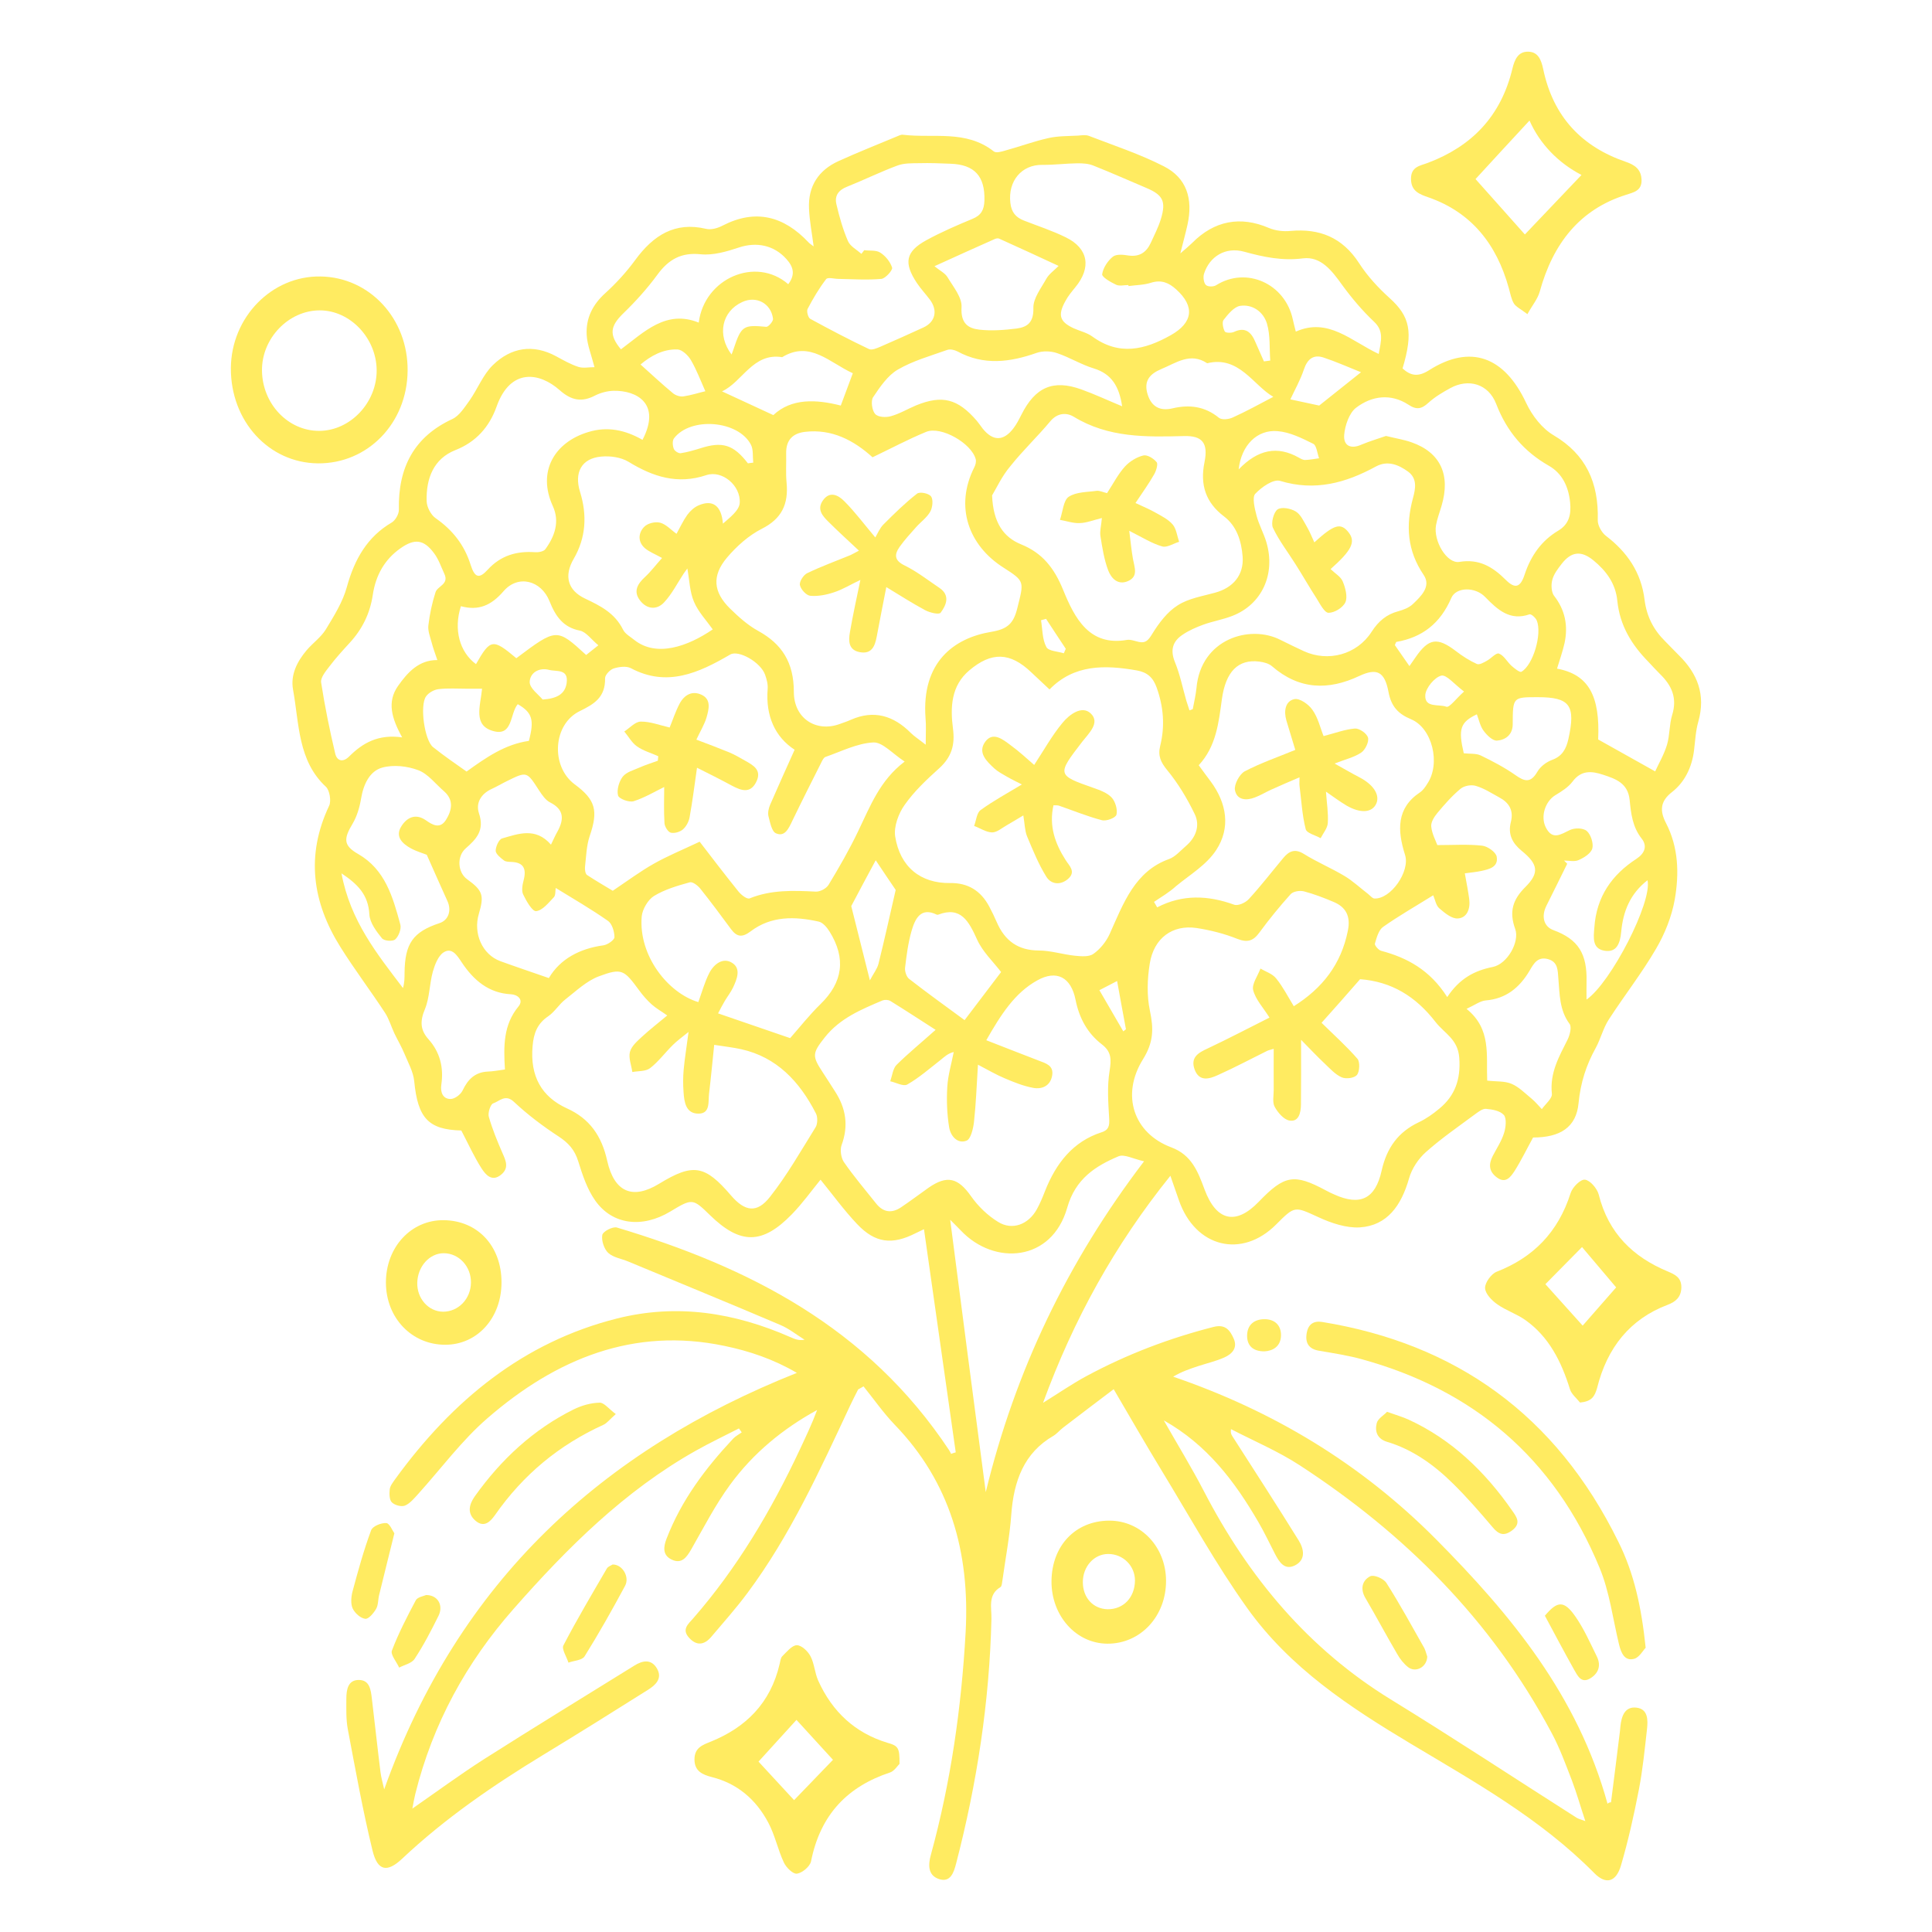 <svg width="48" height="48" viewBox="0 0 48 48" fill="none" xmlns="http://www.w3.org/2000/svg">
<path d="M40.025 44.777C40.1 44.187 40.176 43.596 40.248 43.002C40.251 42.968 40.255 42.929 40.258 42.894C40.284 42.632 40.373 42.391 40.659 42.426C40.945 42.461 40.945 42.73 40.919 42.961C40.863 43.46 40.813 43.967 40.718 44.459C40.596 45.091 40.455 45.724 40.274 46.342C40.153 46.761 39.9 46.831 39.611 46.538C38.267 45.179 36.64 44.274 35.046 43.32C33.531 42.412 32.049 41.441 30.984 39.949C30.209 38.863 29.555 37.675 28.855 36.526C28.464 35.883 28.086 35.227 27.669 34.514C27.228 34.849 26.817 35.157 26.41 35.471C26.328 35.534 26.259 35.621 26.17 35.674C25.441 36.096 25.187 36.792 25.125 37.627C25.086 38.175 24.98 38.72 24.905 39.265C24.895 39.324 24.892 39.411 24.855 39.432C24.537 39.621 24.639 39.942 24.632 40.222C24.583 42.286 24.271 44.309 23.755 46.297C23.699 46.513 23.617 46.782 23.327 46.684C23.051 46.59 23.058 46.331 23.127 46.083C23.623 44.274 23.886 42.429 23.991 40.55C24.1 38.559 23.6 36.816 22.23 35.398C21.947 35.104 21.711 34.762 21.454 34.444C21.408 34.469 21.366 34.497 21.32 34.521C21.254 34.654 21.185 34.783 21.122 34.919C20.367 36.533 19.63 38.157 18.566 39.583C18.286 39.96 17.974 40.309 17.672 40.666C17.501 40.868 17.31 40.9 17.12 40.69C16.929 40.48 17.1 40.348 17.222 40.208C18.316 38.954 19.164 37.525 19.877 36.002C20.025 35.684 20.176 35.37 20.301 35.031C19.453 35.496 18.714 36.1 18.135 36.893C17.77 37.392 17.481 37.955 17.172 38.496C17.054 38.702 16.929 38.863 16.689 38.748C16.456 38.639 16.482 38.43 16.561 38.227C16.933 37.263 17.531 36.474 18.214 35.744C18.273 35.681 18.355 35.639 18.428 35.587C18.405 35.555 18.382 35.52 18.359 35.489C17.997 35.674 17.629 35.849 17.277 36.048C15.523 37.036 14.097 38.451 12.756 39.977C11.592 41.298 10.754 42.817 10.317 44.574C10.291 44.683 10.271 44.794 10.245 44.934C10.863 44.505 11.428 44.089 12.016 43.712C13.258 42.922 14.511 42.157 15.759 41.382C15.966 41.252 16.183 41.21 16.325 41.459C16.466 41.71 16.275 41.871 16.101 41.982C15.237 42.527 14.369 43.069 13.495 43.6C12.256 44.354 11.06 45.172 9.989 46.181C9.621 46.527 9.381 46.489 9.256 45.979C9.013 44.983 8.832 43.97 8.641 42.961C8.595 42.716 8.605 42.458 8.605 42.206C8.605 41.979 8.645 41.738 8.914 41.738C9.184 41.738 9.213 41.982 9.239 42.203C9.312 42.81 9.377 43.418 9.453 44.026C9.47 44.166 9.512 44.305 9.545 44.456C11.402 39.258 14.984 36.023 19.798 34.109C19.226 33.773 18.622 33.567 17.997 33.438C15.749 32.967 13.82 33.753 12.112 35.234C11.477 35.782 10.961 36.484 10.39 37.117C10.291 37.225 10.186 37.354 10.061 37.406C9.972 37.441 9.811 37.399 9.736 37.326C9.673 37.267 9.67 37.109 9.683 37.001C9.693 36.914 9.762 36.83 9.815 36.753C11.244 34.783 13.012 33.34 15.332 32.757C16.821 32.383 18.247 32.61 19.64 33.222C19.742 33.267 19.844 33.312 19.989 33.285C19.788 33.159 19.601 33.008 19.387 32.918C18.129 32.383 16.867 31.866 15.608 31.342C15.441 31.272 15.24 31.244 15.112 31.129C15.01 31.035 14.938 30.822 14.964 30.682C14.98 30.595 15.22 30.469 15.325 30.497C18.589 31.475 21.553 32.97 23.581 36.03C23.6 36.058 23.613 36.09 23.63 36.121C23.669 36.107 23.705 36.093 23.745 36.083C23.485 34.249 23.222 32.415 22.956 30.539C22.844 30.595 22.795 30.616 22.746 30.64C22.167 30.934 21.744 30.888 21.293 30.41C20.968 30.067 20.685 29.676 20.386 29.309C20.166 29.578 19.939 29.896 19.673 30.169C18.94 30.923 18.392 30.923 17.642 30.193C17.209 29.77 17.202 29.77 16.65 30.102C15.957 30.518 15.214 30.434 14.787 29.826C14.589 29.547 14.471 29.191 14.366 28.852C14.277 28.565 14.123 28.398 13.886 28.24C13.495 27.985 13.114 27.699 12.772 27.378C12.555 27.172 12.411 27.36 12.253 27.413C12.187 27.433 12.115 27.65 12.145 27.748C12.233 28.055 12.355 28.352 12.483 28.646C12.572 28.845 12.65 29.023 12.447 29.187C12.223 29.369 12.066 29.187 11.967 29.033C11.78 28.743 11.635 28.419 11.461 28.087C10.646 28.066 10.38 27.783 10.291 26.861C10.268 26.627 10.14 26.403 10.048 26.179C9.976 26.005 9.88 25.844 9.798 25.673C9.719 25.505 9.667 25.32 9.568 25.166C9.207 24.614 8.809 24.09 8.457 23.528C7.764 22.421 7.59 21.258 8.178 20.017C8.234 19.899 8.188 19.633 8.099 19.549C7.399 18.903 7.435 17.981 7.281 17.136C7.212 16.762 7.386 16.43 7.619 16.154C7.771 15.976 7.971 15.836 8.093 15.641C8.296 15.305 8.517 14.956 8.618 14.582C8.809 13.89 9.128 13.335 9.732 12.982C9.821 12.93 9.913 12.773 9.91 12.664C9.887 11.599 10.301 10.845 11.238 10.411C11.412 10.331 11.543 10.118 11.668 9.947C11.868 9.66 12.003 9.307 12.243 9.073C12.697 8.63 13.242 8.542 13.814 8.85C13.995 8.948 14.175 9.052 14.369 9.115C14.488 9.154 14.629 9.122 14.77 9.122C14.688 8.804 14.589 8.567 14.576 8.322C14.553 7.907 14.724 7.568 15.033 7.288C15.306 7.04 15.559 6.764 15.779 6.464C16.233 5.842 16.771 5.503 17.54 5.685C17.669 5.717 17.836 5.668 17.961 5.601C18.773 5.186 19.473 5.367 20.09 6.024C20.12 6.055 20.16 6.08 20.215 6.122C20.173 5.793 20.113 5.493 20.1 5.189C20.071 4.616 20.347 4.225 20.827 4.005C21.303 3.788 21.79 3.596 22.273 3.394C22.325 3.373 22.381 3.341 22.434 3.348C23.189 3.439 23.998 3.219 24.688 3.76C24.747 3.809 24.885 3.767 24.98 3.739C25.335 3.642 25.684 3.512 26.042 3.432C26.282 3.376 26.535 3.383 26.785 3.369C26.873 3.362 26.972 3.345 27.054 3.376C27.678 3.617 28.319 3.827 28.914 4.131C29.479 4.417 29.647 4.934 29.502 5.587C29.456 5.793 29.4 5.996 29.325 6.296C29.469 6.171 29.545 6.108 29.617 6.038C30.169 5.479 30.82 5.36 31.526 5.664C31.691 5.734 31.888 5.755 32.069 5.737C32.779 5.675 33.347 5.891 33.768 6.541C33.975 6.862 34.241 7.149 34.523 7.404C35.03 7.861 35.118 8.246 34.846 9.154C35.053 9.342 35.237 9.367 35.503 9.199C36.535 8.542 37.379 8.86 37.918 10.013C38.066 10.328 38.316 10.649 38.602 10.816C39.4 11.288 39.722 11.987 39.696 12.926C39.693 13.056 39.795 13.234 39.9 13.314C40.422 13.712 40.777 14.219 40.859 14.903C40.912 15.323 41.086 15.651 41.369 15.931C41.484 16.046 41.595 16.165 41.711 16.28C42.17 16.73 42.384 17.258 42.194 17.929C42.128 18.156 42.118 18.4 42.088 18.641C42.036 19.067 41.852 19.438 41.536 19.682C41.237 19.916 41.24 20.157 41.392 20.451C41.704 21.055 41.72 21.708 41.609 22.347C41.533 22.774 41.362 23.2 41.145 23.57C40.79 24.181 40.353 24.737 39.969 25.331C39.831 25.544 39.768 25.809 39.647 26.033C39.41 26.459 39.269 26.895 39.219 27.405C39.164 28.01 38.759 28.261 38.089 28.261C37.935 28.541 37.797 28.827 37.629 29.093C37.53 29.243 37.406 29.418 37.185 29.25C36.988 29.1 36.982 28.925 37.087 28.719C37.185 28.53 37.307 28.349 37.369 28.146C37.412 28.01 37.435 27.786 37.363 27.702C37.267 27.594 37.074 27.563 36.919 27.549C36.834 27.542 36.732 27.622 36.65 27.681C36.236 27.989 35.808 28.282 35.424 28.625C35.24 28.789 35.076 29.033 35.007 29.278C34.816 29.948 34.468 30.448 33.787 30.494C33.449 30.514 33.078 30.389 32.759 30.242C32.167 29.973 32.177 29.948 31.707 30.42C30.853 31.279 29.696 30.993 29.289 29.819C29.23 29.645 29.167 29.47 29.078 29.212C27.692 30.934 26.673 32.782 25.914 34.853C26.298 34.615 26.64 34.378 27.005 34.182C28.007 33.644 29.055 33.246 30.15 32.967C30.442 32.893 30.557 33.047 30.649 33.253C30.758 33.494 30.603 33.644 30.413 33.728C30.206 33.819 29.982 33.871 29.768 33.941C29.568 34.008 29.364 34.074 29.147 34.203C31.615 35.048 33.801 36.352 35.68 38.245C37.54 40.121 39.197 42.122 39.939 44.815C39.959 44.787 39.992 44.78 40.025 44.777ZM32.834 25.411C33.143 25.715 33.452 25.991 33.725 26.305C33.791 26.378 33.781 26.627 33.712 26.707C33.646 26.787 33.442 26.812 33.334 26.766C33.173 26.696 33.041 26.546 32.907 26.42C32.729 26.253 32.558 26.071 32.325 25.834C32.325 26.445 32.328 26.948 32.322 27.447C32.319 27.654 32.263 27.881 32.033 27.839C31.895 27.814 31.747 27.643 31.668 27.496C31.609 27.388 31.645 27.217 31.645 27.074C31.642 26.742 31.645 26.413 31.645 26.057C31.569 26.082 31.526 26.089 31.487 26.106C31.076 26.309 30.672 26.525 30.258 26.71C30.051 26.805 29.795 26.885 29.68 26.571C29.571 26.27 29.772 26.155 30.002 26.05C30.527 25.802 31.04 25.533 31.54 25.282C31.382 25.03 31.195 24.834 31.135 24.601C31.096 24.45 31.25 24.244 31.316 24.063C31.448 24.143 31.615 24.192 31.707 24.311C31.872 24.513 31.996 24.758 32.144 24.999C32.851 24.555 33.321 23.961 33.488 23.119C33.561 22.763 33.436 22.533 33.13 22.407C32.89 22.305 32.644 22.211 32.394 22.145C32.292 22.12 32.131 22.145 32.066 22.215C31.793 22.519 31.533 22.837 31.29 23.168C31.135 23.381 30.991 23.423 30.741 23.326C30.416 23.196 30.071 23.109 29.726 23.056C29.131 22.969 28.668 23.305 28.566 23.937C28.503 24.321 28.49 24.737 28.569 25.11C28.664 25.558 28.661 25.893 28.398 26.316C27.843 27.206 28.165 28.157 29.101 28.506C29.607 28.695 29.762 29.107 29.929 29.557C30.222 30.34 30.705 30.445 31.27 29.861C31.914 29.191 32.151 29.152 32.94 29.575C33.009 29.613 33.081 29.648 33.157 29.68C33.787 29.962 34.169 29.795 34.326 29.086C34.455 28.509 34.744 28.122 35.246 27.884C35.431 27.797 35.605 27.674 35.762 27.542C36.147 27.224 36.295 26.819 36.255 26.281C36.222 25.816 35.887 25.676 35.667 25.393C35.171 24.751 34.569 24.387 33.791 24.328C33.485 24.681 33.153 25.055 32.834 25.411ZM26.075 17.129C25.891 16.957 25.756 16.832 25.621 16.703C25.095 16.2 24.632 16.189 24.08 16.657C23.63 17.038 23.607 17.569 23.676 18.1C23.732 18.515 23.636 18.812 23.337 19.085C23.028 19.364 22.716 19.654 22.476 19.997C22.325 20.206 22.204 20.535 22.24 20.779C22.361 21.544 22.877 21.949 23.604 21.939C24.044 21.932 24.366 22.124 24.579 22.526C24.645 22.651 24.708 22.781 24.764 22.91C24.967 23.381 25.302 23.612 25.805 23.615C26.104 23.615 26.403 23.713 26.706 23.745C26.86 23.759 27.054 23.78 27.169 23.696C27.333 23.581 27.485 23.392 27.57 23.203C27.912 22.442 28.194 21.645 29.049 21.341C29.2 21.285 29.325 21.139 29.459 21.023C29.706 20.814 29.824 20.52 29.683 20.227C29.496 19.839 29.269 19.462 28.999 19.134C28.838 18.938 28.763 18.777 28.825 18.529C28.947 18.037 28.907 17.555 28.736 17.08C28.648 16.832 28.503 16.703 28.247 16.657C27.448 16.517 26.686 16.503 26.075 17.129ZM22.999 18.502C22.999 18.212 23.012 18.026 22.995 17.845C22.89 16.451 23.699 15.85 24.632 15.697C25.03 15.63 25.181 15.494 25.276 15.106C25.441 14.442 25.467 14.446 24.928 14.1C24.07 13.555 23.709 12.591 24.208 11.606C24.238 11.55 24.257 11.466 24.241 11.407C24.136 11.012 23.38 10.579 23.012 10.729C22.562 10.914 22.131 11.145 21.678 11.361C21.211 10.939 20.669 10.652 20.002 10.729C19.703 10.764 19.525 10.925 19.532 11.267C19.538 11.508 19.519 11.749 19.542 11.987C19.594 12.528 19.42 12.888 18.93 13.136C18.605 13.3 18.303 13.569 18.06 13.856C17.682 14.306 17.721 14.708 18.135 15.117C18.349 15.326 18.582 15.536 18.838 15.675C19.427 16 19.723 16.458 19.723 17.192C19.723 17.848 20.274 18.198 20.853 17.991C20.948 17.956 21.047 17.925 21.139 17.883C21.707 17.632 22.197 17.775 22.631 18.212C22.72 18.299 22.821 18.362 22.999 18.502ZM28.914 35.289C29.272 35.918 29.611 36.47 29.91 37.047C31.03 39.209 32.522 40.973 34.55 42.22C36.104 43.174 37.629 44.18 39.17 45.161C39.219 45.193 39.279 45.203 39.387 45.245C39.262 44.868 39.173 44.55 39.055 44.239C38.901 43.841 38.753 43.432 38.552 43.058C37.047 40.229 34.878 38.091 32.295 36.407C31.753 36.054 31.155 35.803 30.583 35.506C30.57 35.611 30.596 35.646 30.619 35.684C31.172 36.547 31.727 37.403 32.266 38.273C32.394 38.479 32.45 38.751 32.174 38.891C31.918 39.02 31.783 38.814 31.674 38.601C31.54 38.339 31.412 38.07 31.264 37.815C30.675 36.802 29.989 35.894 28.914 35.289ZM22.476 18.921C22.174 18.725 21.927 18.435 21.698 18.446C21.297 18.466 20.902 18.669 20.511 18.805C20.465 18.819 20.432 18.889 20.406 18.942C20.163 19.424 19.92 19.906 19.686 20.391C19.594 20.583 19.499 20.803 19.276 20.702C19.174 20.657 19.131 20.43 19.091 20.273C19.072 20.189 19.098 20.077 19.134 19.993C19.328 19.546 19.529 19.102 19.742 18.627C19.259 18.313 19.019 17.792 19.072 17.118C19.082 17.003 19.049 16.877 19.009 16.765C18.901 16.454 18.349 16.14 18.142 16.262C17.363 16.716 16.574 17.08 15.674 16.601C15.559 16.542 15.381 16.566 15.247 16.608C15.158 16.636 15.033 16.765 15.033 16.849C15.043 17.328 14.76 17.492 14.405 17.667C13.735 17.991 13.676 19.039 14.277 19.486C14.8 19.871 14.866 20.143 14.652 20.768C14.57 21.01 14.563 21.282 14.534 21.541C14.527 21.607 14.543 21.712 14.586 21.74C14.829 21.9 15.082 22.044 15.224 22.131C15.608 21.872 15.914 21.645 16.242 21.46C16.581 21.268 16.939 21.121 17.383 20.912C17.662 21.275 18 21.719 18.349 22.152C18.418 22.236 18.559 22.347 18.625 22.32C19.16 22.103 19.709 22.124 20.265 22.152C20.373 22.159 20.531 22.075 20.587 21.981C20.85 21.547 21.103 21.107 21.323 20.646C21.619 20.035 21.855 19.392 22.476 18.921ZM23.245 25.586C22.851 25.334 22.489 25.096 22.121 24.869C22.069 24.838 21.983 24.834 21.927 24.855C21.402 25.079 20.873 25.292 20.491 25.774C20.179 26.169 20.173 26.235 20.442 26.644C20.547 26.801 20.646 26.962 20.748 27.119C21.017 27.535 21.086 27.968 20.909 28.45C20.866 28.569 20.896 28.768 20.965 28.869C21.211 29.226 21.494 29.557 21.763 29.896C21.947 30.13 22.164 30.148 22.394 29.99C22.621 29.837 22.844 29.669 23.071 29.508C23.535 29.187 23.804 29.264 24.126 29.721C24.303 29.973 24.54 30.2 24.796 30.357C25.148 30.577 25.549 30.424 25.759 30.046C25.838 29.903 25.904 29.746 25.963 29.592C26.239 28.894 26.663 28.359 27.366 28.132C27.544 28.076 27.57 27.971 27.557 27.786C27.534 27.395 27.504 26.99 27.567 26.609C27.613 26.319 27.616 26.131 27.373 25.945C27.024 25.676 26.814 25.303 26.722 24.841C26.61 24.276 26.249 24.087 25.766 24.36C25.21 24.67 24.869 25.205 24.504 25.844C24.971 26.026 25.388 26.19 25.808 26.351C25.979 26.417 26.186 26.469 26.14 26.724C26.094 26.986 25.881 27.067 25.671 27.028C25.427 26.983 25.194 26.889 24.964 26.791C24.76 26.707 24.566 26.592 24.297 26.452C24.264 26.976 24.248 27.427 24.198 27.877C24.179 28.041 24.119 28.296 24.017 28.338C23.794 28.429 23.617 28.23 23.581 28.006C23.528 27.681 23.515 27.339 23.535 27.007C23.551 26.714 23.64 26.427 23.695 26.137C23.548 26.172 23.462 26.26 23.37 26.333C23.097 26.546 22.834 26.777 22.542 26.944C22.443 27 22.263 26.895 22.118 26.864C22.167 26.724 22.184 26.546 22.276 26.455C22.558 26.176 22.874 25.917 23.245 25.586ZM17.744 25.959C17.701 26.365 17.665 26.77 17.616 27.172C17.593 27.371 17.652 27.668 17.353 27.668C17.041 27.668 16.998 27.385 16.982 27.123C16.969 26.944 16.969 26.763 16.985 26.581C17.011 26.291 17.061 26.001 17.107 25.638C16.939 25.774 16.821 25.858 16.716 25.963C16.525 26.151 16.361 26.375 16.154 26.536C16.042 26.623 15.858 26.606 15.71 26.634C15.687 26.466 15.611 26.284 15.651 26.134C15.69 25.987 15.835 25.865 15.95 25.757C16.147 25.575 16.361 25.411 16.578 25.229C16.43 25.125 16.298 25.051 16.186 24.95C16.075 24.849 15.973 24.733 15.884 24.611C15.503 24.094 15.454 24.042 14.875 24.258C14.57 24.373 14.31 24.625 14.041 24.834C13.889 24.953 13.781 25.138 13.623 25.247C13.357 25.425 13.258 25.662 13.232 25.991C13.166 26.738 13.456 27.252 14.087 27.538C14.645 27.79 14.948 28.216 15.086 28.841C15.263 29.627 15.723 29.809 16.374 29.411C17.222 28.894 17.511 28.942 18.162 29.701C18.507 30.102 18.806 30.151 19.131 29.735C19.555 29.198 19.9 28.59 20.265 28.003C20.314 27.922 20.317 27.755 20.274 27.668C19.864 26.864 19.292 26.263 18.418 26.068C18.214 26.022 18.004 26.001 17.744 25.959ZM28.671 22.407C28.697 22.452 28.723 22.498 28.75 22.543C29.381 22.215 30.015 22.243 30.662 22.477C30.761 22.512 30.945 22.428 31.027 22.337C31.326 22.012 31.599 21.656 31.885 21.314C32.026 21.146 32.171 21.079 32.388 21.212C32.713 21.415 33.071 21.565 33.4 21.761C33.61 21.886 33.794 22.061 33.991 22.211C34.041 22.25 34.093 22.32 34.146 22.323C34.553 22.344 35.039 21.649 34.908 21.24C34.717 20.636 34.688 20.08 35.279 19.686C35.352 19.637 35.411 19.553 35.46 19.473C35.799 18.97 35.585 18.089 35.056 17.869C34.747 17.74 34.566 17.562 34.497 17.192C34.402 16.685 34.208 16.591 33.774 16.793C33.002 17.157 32.279 17.139 31.602 16.552C31.52 16.482 31.395 16.451 31.287 16.437C30.761 16.371 30.452 16.685 30.357 17.373C30.278 17.956 30.215 18.547 29.782 19.012C29.887 19.155 29.982 19.287 30.081 19.417C30.478 19.955 30.58 20.566 30.215 21.121C29.975 21.488 29.568 21.729 29.223 22.012C29.052 22.169 28.858 22.281 28.671 22.407ZM24.648 12.308C24.675 12.993 24.938 13.349 25.368 13.524C25.894 13.737 26.19 14.107 26.413 14.655C26.699 15.358 27.064 16.06 27.994 15.899C28.089 15.882 28.194 15.927 28.293 15.948C28.46 15.986 28.529 15.909 28.625 15.752C28.792 15.48 29.003 15.2 29.259 15.04C29.529 14.865 29.874 14.813 30.189 14.725C30.636 14.603 30.905 14.289 30.873 13.831C30.843 13.443 30.728 13.07 30.409 12.829C29.962 12.49 29.808 12.053 29.926 11.48C30.021 11.009 29.873 10.82 29.413 10.834C28.47 10.858 27.54 10.879 26.679 10.355C26.502 10.247 26.275 10.251 26.094 10.467C25.776 10.848 25.414 11.19 25.102 11.582C24.892 11.829 24.75 12.14 24.648 12.308ZM29.552 17.649C29.578 17.639 29.604 17.628 29.634 17.618C29.666 17.443 29.709 17.268 29.726 17.094C29.834 15.871 31.053 15.511 31.809 15.896C32.003 15.993 32.2 16.088 32.394 16.178C32.995 16.454 33.712 16.266 34.077 15.697C34.248 15.431 34.451 15.263 34.737 15.187C34.865 15.152 35.007 15.099 35.102 15.008C35.299 14.82 35.565 14.572 35.371 14.285C34.961 13.681 34.921 13.056 35.105 12.374C35.168 12.144 35.217 11.889 34.984 11.718C34.744 11.543 34.474 11.435 34.188 11.588C33.432 12.001 32.667 12.21 31.806 11.948C31.635 11.896 31.343 12.102 31.185 12.27C31.106 12.357 31.172 12.633 31.218 12.808C31.277 13.038 31.398 13.248 31.464 13.475C31.697 14.268 31.349 15.019 30.616 15.302C30.383 15.393 30.136 15.434 29.9 15.518C29.719 15.585 29.538 15.662 29.381 15.77C29.144 15.927 29.065 16.14 29.19 16.448C29.315 16.751 29.381 17.083 29.473 17.405C29.499 17.485 29.525 17.565 29.552 17.649ZM34.435 10.831C34.671 10.89 34.875 10.921 35.066 10.988C35.785 11.239 36.045 11.795 35.815 12.567C35.769 12.727 35.707 12.884 35.677 13.049C35.608 13.443 35.95 14.013 36.259 13.96C36.742 13.88 37.08 14.076 37.412 14.408C37.642 14.638 37.774 14.596 37.879 14.275C38.036 13.8 38.303 13.429 38.713 13.185C38.983 13.024 39.039 12.783 39.009 12.483C38.97 12.088 38.812 11.76 38.48 11.571C37.869 11.222 37.438 10.726 37.172 10.034C36.978 9.535 36.485 9.395 36.032 9.643C35.841 9.748 35.651 9.859 35.49 10.006C35.322 10.16 35.197 10.191 34.993 10.055C34.553 9.769 34.08 9.831 33.685 10.135C33.521 10.265 33.416 10.569 33.396 10.803C33.373 11.085 33.571 11.162 33.824 11.047C34.031 10.96 34.248 10.897 34.435 10.831ZM15.963 10.928C16.433 10.024 15.815 9.699 15.247 9.709C15.092 9.713 14.928 9.755 14.79 9.824C14.458 9.999 14.198 9.954 13.903 9.692C13.406 9.252 12.683 9.133 12.338 10.1C12.158 10.61 11.822 10.984 11.313 11.183C10.777 11.396 10.584 11.879 10.6 12.451C10.603 12.598 10.708 12.797 10.827 12.877C11.241 13.167 11.537 13.534 11.694 14.037C11.796 14.355 11.905 14.386 12.115 14.156C12.44 13.8 12.835 13.688 13.288 13.719C13.373 13.726 13.502 13.705 13.548 13.646C13.781 13.328 13.912 12.961 13.735 12.574C13.341 11.714 13.778 10.984 14.619 10.733C15.089 10.589 15.529 10.68 15.963 10.928ZM24.491 37.071C25.224 34.053 26.522 31.346 28.424 28.852C28.148 28.792 27.931 28.666 27.787 28.729C27.218 28.97 26.719 29.285 26.515 30.004C26.134 31.349 24.704 31.454 23.87 30.57C23.788 30.483 23.699 30.399 23.607 30.305C23.902 32.589 24.195 34.832 24.491 37.071ZM17.84 25.177C18.457 25.39 19.039 25.589 19.631 25.792C19.874 25.516 20.113 25.212 20.386 24.946C20.938 24.408 21.027 23.815 20.61 23.144C20.544 23.039 20.442 22.917 20.337 22.896C19.752 22.767 19.164 22.749 18.648 23.14C18.444 23.294 18.309 23.284 18.162 23.084C17.912 22.746 17.659 22.403 17.396 22.075C17.333 21.998 17.205 21.9 17.136 21.921C16.834 22.005 16.518 22.096 16.249 22.26C16.101 22.351 15.96 22.588 15.943 22.77C15.861 23.748 16.601 24.674 17.35 24.897C17.439 24.653 17.508 24.394 17.626 24.167C17.744 23.944 17.968 23.78 18.191 23.923C18.418 24.066 18.309 24.328 18.211 24.538C18.155 24.653 18.073 24.758 18.007 24.869C17.951 24.964 17.899 25.062 17.84 25.177ZM28.037 7.107C28.037 7.1 28.037 7.093 28.033 7.082C27.931 7.082 27.816 7.114 27.731 7.075C27.596 7.012 27.373 6.883 27.383 6.813C27.406 6.653 27.524 6.478 27.649 6.377C27.741 6.307 27.912 6.328 28.043 6.349C28.306 6.384 28.48 6.275 28.592 6.031C28.681 5.835 28.779 5.647 28.842 5.441C28.976 5 28.891 4.843 28.48 4.669C28.04 4.483 27.603 4.288 27.162 4.113C27.041 4.064 26.903 4.057 26.771 4.057C26.479 4.061 26.186 4.099 25.897 4.096C25.381 4.089 25.04 4.497 25.102 5.039C25.128 5.28 25.243 5.402 25.437 5.479C25.785 5.615 26.144 5.731 26.482 5.898C27.041 6.171 27.12 6.649 26.715 7.138C26.627 7.247 26.535 7.355 26.469 7.481C26.275 7.83 26.328 7.994 26.673 8.155C26.827 8.225 27.005 8.263 27.139 8.361C27.803 8.843 28.434 8.696 29.091 8.326C29.634 8.018 29.696 7.617 29.223 7.191C29.039 7.023 28.852 6.946 28.602 7.023C28.421 7.082 28.224 7.082 28.037 7.107ZM21.402 6.307C21.425 6.275 21.448 6.247 21.471 6.216C21.605 6.234 21.763 6.209 21.868 6.275C21.997 6.356 22.118 6.502 22.164 6.649C22.184 6.709 22 6.918 21.898 6.929C21.543 6.96 21.185 6.936 20.83 6.929C20.725 6.929 20.567 6.88 20.524 6.936C20.35 7.163 20.199 7.418 20.064 7.676C20.035 7.732 20.077 7.893 20.13 7.921C20.61 8.183 21.096 8.438 21.589 8.672C21.661 8.707 21.786 8.651 21.878 8.612C22.233 8.459 22.588 8.298 22.94 8.137C23.239 8.001 23.304 7.715 23.104 7.446C22.999 7.306 22.877 7.177 22.779 7.03C22.447 6.53 22.499 6.251 23.015 5.968C23.387 5.765 23.774 5.598 24.162 5.437C24.376 5.35 24.451 5.214 24.458 4.979C24.474 4.382 24.215 4.089 23.617 4.068C23.357 4.057 23.097 4.047 22.841 4.054C22.657 4.057 22.463 4.05 22.296 4.113C21.872 4.27 21.461 4.473 21.04 4.641C20.837 4.721 20.728 4.861 20.781 5.077C20.853 5.388 20.942 5.699 21.067 5.989C21.122 6.118 21.283 6.202 21.402 6.307ZM16.449 13.863C16.265 13.761 16.134 13.712 16.029 13.625C15.841 13.468 15.855 13.244 16.003 13.091C16.088 13 16.279 12.954 16.4 12.986C16.548 13.024 16.673 13.167 16.808 13.262C16.896 13.104 16.972 12.937 17.074 12.794C17.146 12.696 17.248 12.601 17.356 12.556C17.711 12.402 17.925 12.567 17.961 13.01C18.129 12.86 18.365 12.685 18.378 12.497C18.408 12.064 17.941 11.672 17.547 11.805C16.834 12.043 16.226 11.847 15.615 11.473C15.424 11.358 15.158 11.323 14.934 11.344C14.445 11.389 14.261 11.742 14.412 12.224C14.589 12.797 14.56 13.356 14.254 13.883C14.005 14.31 14.106 14.669 14.537 14.872C14.912 15.05 15.273 15.228 15.48 15.644C15.533 15.752 15.661 15.819 15.759 15.899C16.308 16.336 17.084 16.063 17.708 15.637C17.547 15.41 17.346 15.2 17.241 14.949C17.136 14.704 17.13 14.415 17.077 14.124C17.041 14.174 17.015 14.208 16.988 14.247C16.827 14.491 16.693 14.76 16.499 14.966C16.318 15.162 16.068 15.138 15.901 14.918C15.726 14.69 15.841 14.505 16.026 14.334C16.167 14.205 16.292 14.037 16.449 13.863ZM35.956 24.772C36.262 24.311 36.63 24.115 37.087 24.024C37.452 23.951 37.76 23.395 37.645 23.081C37.488 22.648 37.586 22.347 37.898 22.037C38.253 21.684 38.211 21.467 37.806 21.139C37.58 20.954 37.458 20.734 37.537 20.423C37.613 20.126 37.484 19.937 37.248 19.811C37.057 19.707 36.87 19.584 36.666 19.525C36.551 19.49 36.377 19.521 36.285 19.598C36.075 19.773 35.891 19.983 35.713 20.196C35.634 20.29 35.545 20.43 35.559 20.538C35.578 20.72 35.674 20.894 35.71 20.996C36.111 20.996 36.469 20.971 36.821 21.01C36.955 21.023 37.166 21.17 37.185 21.285C37.231 21.544 36.995 21.596 36.804 21.638C36.676 21.666 36.544 21.677 36.393 21.698C36.436 21.939 36.475 22.134 36.502 22.334C36.535 22.578 36.449 22.805 36.219 22.819C36.068 22.829 35.894 22.683 35.759 22.567C35.677 22.498 35.654 22.351 35.608 22.243C35.171 22.515 34.754 22.753 34.362 23.029C34.254 23.105 34.202 23.294 34.159 23.444C34.146 23.483 34.248 23.605 34.313 23.622C34.957 23.794 35.523 24.094 35.956 24.772ZM13.689 20.985C13.755 20.849 13.797 20.751 13.85 20.66C14.018 20.353 14.014 20.112 13.669 19.937C13.554 19.881 13.466 19.748 13.39 19.633C13.088 19.165 13.091 19.162 12.601 19.403C12.466 19.469 12.338 19.546 12.207 19.605C11.954 19.724 11.813 19.948 11.901 20.21C12.043 20.632 11.832 20.849 11.569 21.079C11.343 21.279 11.372 21.677 11.605 21.844C11.993 22.124 12.033 22.243 11.898 22.7C11.75 23.193 11.983 23.717 12.434 23.881C12.818 24.021 13.206 24.15 13.636 24.3C13.916 23.825 14.402 23.567 14.994 23.486C15.095 23.472 15.266 23.353 15.266 23.284C15.266 23.147 15.207 22.952 15.109 22.882C14.691 22.588 14.248 22.333 13.807 22.061C13.794 22.131 13.807 22.243 13.761 22.291C13.627 22.431 13.479 22.62 13.321 22.637C13.226 22.648 13.078 22.389 12.999 22.225C12.953 22.134 12.979 21.984 13.009 21.872C13.084 21.586 13.009 21.429 12.716 21.415C12.65 21.411 12.568 21.415 12.519 21.376C12.437 21.314 12.319 21.219 12.315 21.139C12.315 21.034 12.394 20.856 12.473 20.831C12.877 20.716 13.305 20.545 13.689 20.985ZM9.992 18.32C9.726 17.841 9.614 17.436 9.887 17.045C10.127 16.703 10.409 16.395 10.866 16.399C10.807 16.227 10.758 16.095 10.722 15.955C10.685 15.819 10.626 15.668 10.643 15.536C10.675 15.26 10.735 14.98 10.82 14.715C10.869 14.558 11.162 14.519 11.04 14.257C10.961 14.086 10.899 13.901 10.791 13.754C10.531 13.398 10.301 13.373 9.946 13.625C9.555 13.901 9.335 14.292 9.262 14.778C9.193 15.246 8.996 15.637 8.687 15.972C8.513 16.161 8.339 16.353 8.185 16.556C8.093 16.675 7.961 16.835 7.978 16.954C8.07 17.551 8.191 18.142 8.329 18.725C8.375 18.914 8.526 18.942 8.671 18.798C9.013 18.456 9.4 18.236 9.992 18.32ZM38.684 16.612C39.469 16.758 39.755 17.289 39.706 18.372C40.166 18.631 40.606 18.875 41.122 19.165C41.204 18.983 41.339 18.756 41.415 18.508C41.487 18.271 41.471 18.005 41.543 17.768C41.678 17.338 41.53 17.027 41.244 16.748C41.145 16.65 41.05 16.545 40.955 16.444C40.544 16.025 40.245 15.55 40.182 14.928C40.14 14.495 39.903 14.18 39.588 13.922C39.285 13.674 39.039 13.698 38.796 14.013C38.704 14.132 38.602 14.264 38.566 14.408C38.533 14.526 38.543 14.711 38.608 14.799C38.884 15.152 38.963 15.543 38.871 15.976C38.825 16.182 38.753 16.385 38.684 16.612ZM8.484 21.698C8.704 22.882 9.371 23.703 10.012 24.548C10.051 24.412 10.051 24.293 10.051 24.174C10.058 23.441 10.258 23.154 10.922 22.934C11.142 22.861 11.224 22.623 11.116 22.386C10.948 22.019 10.787 21.649 10.603 21.237C10.518 21.202 10.354 21.156 10.206 21.076C10.005 20.964 9.811 20.793 9.966 20.538C10.097 20.321 10.314 20.196 10.577 20.377C10.741 20.492 10.929 20.608 11.08 20.37C11.228 20.133 11.28 19.878 11.034 19.661C10.823 19.48 10.636 19.228 10.396 19.137C10.12 19.032 9.775 18.994 9.496 19.071C9.184 19.158 9.029 19.486 8.97 19.846C8.934 20.059 8.868 20.283 8.76 20.465C8.536 20.838 8.526 21.006 8.901 21.219C9.568 21.603 9.759 22.281 9.946 22.969C9.976 23.078 9.903 23.266 9.818 23.34C9.752 23.395 9.542 23.378 9.489 23.311C9.351 23.14 9.19 22.927 9.177 22.721C9.151 22.229 8.888 21.967 8.484 21.698ZM40.932 21.869C40.501 22.204 40.324 22.644 40.278 23.154C40.251 23.444 40.163 23.675 39.854 23.619C39.555 23.563 39.591 23.294 39.611 23.046C39.663 22.271 40.054 21.729 40.656 21.338C40.859 21.205 40.935 21.023 40.787 20.835C40.56 20.549 40.521 20.213 40.488 19.874C40.445 19.452 40.136 19.35 39.831 19.249C39.555 19.158 39.288 19.123 39.068 19.42C38.96 19.563 38.792 19.665 38.638 19.759C38.395 19.909 38.267 20.279 38.404 20.555C38.569 20.884 38.776 20.73 39.003 20.622C39.121 20.566 39.331 20.566 39.423 20.646C39.522 20.73 39.594 20.954 39.561 21.079C39.525 21.205 39.354 21.31 39.219 21.369C39.118 21.415 38.98 21.38 38.858 21.38C38.884 21.408 38.911 21.432 38.937 21.46C38.766 21.806 38.595 22.155 38.421 22.501C38.286 22.77 38.355 23.022 38.595 23.109C39.21 23.336 39.436 23.692 39.417 24.398C39.413 24.531 39.417 24.663 39.417 24.834C40.021 24.419 41.056 22.407 40.932 21.869ZM27.879 10.094C27.806 9.597 27.613 9.287 27.176 9.154C26.863 9.059 26.574 8.878 26.262 8.773C26.108 8.721 25.91 8.714 25.759 8.766C25.095 9 24.442 9.087 23.788 8.731C23.715 8.693 23.607 8.668 23.535 8.693C23.117 8.843 22.683 8.962 22.302 9.185C22.052 9.332 21.862 9.615 21.691 9.87C21.632 9.961 21.665 10.202 21.744 10.286C21.816 10.366 22.01 10.376 22.131 10.341C22.348 10.282 22.549 10.16 22.759 10.072C23.41 9.807 23.794 9.905 24.267 10.453C24.32 10.516 24.366 10.586 24.415 10.649C24.668 10.963 24.931 10.967 25.178 10.642C25.256 10.541 25.316 10.422 25.375 10.306C25.72 9.618 26.163 9.423 26.863 9.674C27.195 9.793 27.514 9.943 27.879 10.094ZM36.949 26.847C37.179 26.875 37.383 26.854 37.553 26.927C37.737 27.004 37.892 27.165 38.053 27.297C38.145 27.374 38.224 27.468 38.306 27.556C38.395 27.43 38.569 27.29 38.556 27.175C38.5 26.654 38.736 26.249 38.947 25.827C39.003 25.715 39.052 25.512 38.996 25.439C38.743 25.1 38.75 24.702 38.717 24.311C38.7 24.111 38.713 23.898 38.457 23.828C38.207 23.762 38.109 23.933 38.007 24.108C37.754 24.541 37.412 24.814 36.916 24.855C36.778 24.866 36.646 24.967 36.436 25.065C37.057 25.568 36.922 26.214 36.949 26.847ZM12.545 26.571C12.509 25.984 12.506 25.46 12.881 25.006C13.019 24.838 12.858 24.709 12.693 24.702C12.148 24.674 11.77 24.36 11.471 23.909C11.359 23.741 11.228 23.525 11.017 23.664C10.886 23.752 10.804 23.965 10.754 24.139C10.669 24.447 10.675 24.786 10.557 25.072C10.432 25.369 10.439 25.589 10.646 25.82C10.929 26.137 11.027 26.518 10.965 26.944C10.935 27.151 11.011 27.301 11.188 27.304C11.293 27.308 11.444 27.196 11.494 27.091C11.629 26.805 11.813 26.637 12.118 26.623C12.253 26.619 12.384 26.592 12.545 26.571ZM34.254 8.794C34.313 8.469 34.389 8.228 34.136 7.991C33.847 7.718 33.584 7.407 33.347 7.082C33.091 6.726 32.818 6.363 32.371 6.419C31.862 6.485 31.395 6.387 30.912 6.254C30.449 6.125 30.051 6.37 29.913 6.803C29.887 6.887 29.906 7.026 29.959 7.079C30.008 7.128 30.15 7.128 30.215 7.086C30.965 6.614 31.931 7.044 32.121 7.942C32.141 8.032 32.164 8.123 32.194 8.239C33.002 7.879 33.571 8.476 34.254 8.794ZM19.584 7.061C19.768 6.817 19.709 6.625 19.538 6.436C19.23 6.09 18.793 6.003 18.355 6.15C18.05 6.251 17.718 6.349 17.406 6.317C16.929 6.268 16.614 6.44 16.331 6.827C16.078 7.173 15.786 7.495 15.48 7.791C15.158 8.106 15.128 8.319 15.427 8.679C16.009 8.246 16.548 7.687 17.36 8.015C17.498 6.915 18.776 6.359 19.584 7.061ZM26.301 6.607C25.789 6.37 25.309 6.146 24.826 5.93C24.8 5.916 24.757 5.923 24.727 5.933C24.254 6.143 23.781 6.356 23.216 6.614C23.354 6.726 23.479 6.785 23.541 6.887C23.682 7.124 23.906 7.39 23.889 7.634C23.866 8.039 24.057 8.158 24.33 8.19C24.635 8.225 24.954 8.2 25.26 8.162C25.516 8.127 25.684 8.019 25.674 7.652C25.667 7.414 25.864 7.163 25.992 6.932C26.062 6.806 26.183 6.726 26.301 6.607ZM24.872 24.15C24.675 23.891 24.415 23.65 24.277 23.346C24.07 22.889 23.873 22.508 23.308 22.725C23.298 22.728 23.285 22.728 23.275 22.725C22.877 22.529 22.736 22.823 22.647 23.13C22.562 23.427 22.522 23.738 22.486 24.045C22.476 24.132 22.522 24.272 22.588 24.321C23.041 24.674 23.505 25.006 23.965 25.345C24.267 24.946 24.576 24.538 24.872 24.15ZM35.017 16.549C35.079 16.458 35.118 16.402 35.158 16.346C35.493 15.854 35.707 15.822 36.17 16.175C36.334 16.301 36.508 16.413 36.692 16.496C36.752 16.524 36.86 16.462 36.936 16.419C37.044 16.364 37.169 16.21 37.241 16.238C37.363 16.283 37.445 16.444 37.553 16.542C37.629 16.608 37.757 16.713 37.8 16.689C38.092 16.521 38.316 15.749 38.181 15.417C38.151 15.347 38.043 15.249 38 15.263C37.517 15.431 37.212 15.155 36.896 14.83C36.65 14.575 36.176 14.582 36.058 14.855C35.782 15.494 35.332 15.836 34.694 15.948C34.681 15.951 34.675 15.986 34.655 16.028C34.763 16.182 34.875 16.346 35.017 16.549ZM11.451 15.061C11.264 15.644 11.421 16.203 11.826 16.5C12.184 15.871 12.243 15.861 12.828 16.353C13.83 15.602 13.83 15.602 14.563 16.273C14.639 16.213 14.714 16.151 14.866 16.032C14.691 15.889 14.563 15.7 14.409 15.668C13.995 15.588 13.804 15.316 13.653 14.938C13.446 14.418 12.871 14.268 12.509 14.69C12.204 15.043 11.888 15.18 11.451 15.061ZM36.367 18.715C36.525 18.732 36.669 18.715 36.784 18.767C37.08 18.91 37.379 19.067 37.649 19.256C37.876 19.417 38.027 19.462 38.194 19.176C38.27 19.043 38.421 18.931 38.562 18.879C38.812 18.788 38.911 18.61 38.967 18.358C39.151 17.523 39.006 17.321 38.201 17.321C37.586 17.321 37.586 17.321 37.583 17.991C37.583 18.264 37.392 18.386 37.192 18.4C37.084 18.407 36.942 18.267 36.86 18.156C36.775 18.044 36.745 17.887 36.692 17.747C36.278 17.943 36.226 18.114 36.367 18.715ZM11.977 17.111C11.822 17.111 11.711 17.111 11.602 17.111C11.366 17.111 11.126 17.094 10.892 17.122C10.784 17.136 10.649 17.209 10.584 17.303C10.426 17.53 10.547 18.39 10.758 18.561C11.04 18.788 11.343 18.991 11.592 19.169C12.082 18.816 12.549 18.491 13.14 18.407C13.278 17.887 13.226 17.705 12.864 17.495C12.667 17.723 12.746 18.292 12.266 18.166C11.744 18.03 11.934 17.551 11.977 17.111ZM21.188 9.273C20.61 9.011 20.123 8.452 19.433 8.874C18.704 8.756 18.441 9.496 17.938 9.723C18.362 9.919 18.766 10.107 19.213 10.313C19.663 9.891 20.274 9.919 20.889 10.076C20.991 9.797 21.083 9.552 21.188 9.273ZM31.635 9.859C31.139 9.576 30.784 8.829 29.992 9.025C29.571 8.745 29.22 9.018 28.848 9.171C28.566 9.29 28.408 9.465 28.513 9.8C28.612 10.114 28.828 10.216 29.128 10.146C29.542 10.048 29.929 10.09 30.284 10.38C30.357 10.439 30.527 10.418 30.626 10.373C30.968 10.219 31.3 10.034 31.635 9.859ZM21.612 24.356C21.701 24.188 21.793 24.073 21.826 23.944C21.974 23.35 22.105 22.753 22.253 22.11C22.128 21.925 21.947 21.659 21.757 21.373C21.54 21.774 21.326 22.176 21.149 22.512C21.297 23.105 21.438 23.668 21.612 24.356ZM33.814 9.248C33.482 9.115 33.186 8.983 32.877 8.881C32.637 8.804 32.483 8.913 32.394 9.182C32.305 9.447 32.164 9.695 32.059 9.922C32.292 9.971 32.585 10.034 32.775 10.076C33.14 9.786 33.446 9.542 33.814 9.248ZM17.524 9.72C17.402 9.447 17.304 9.182 17.166 8.948C17.097 8.829 16.949 8.689 16.834 8.682C16.469 8.668 16.157 8.85 15.914 9.056C16.193 9.307 16.449 9.545 16.719 9.769C16.785 9.824 16.893 9.859 16.975 9.849C17.169 9.821 17.36 9.758 17.524 9.72ZM18.582 11.512C18.625 11.505 18.668 11.498 18.714 11.494C18.697 11.344 18.72 11.173 18.658 11.051C18.346 10.443 17.159 10.348 16.745 10.89C16.702 10.946 16.709 11.072 16.739 11.148C16.758 11.204 16.857 11.267 16.91 11.26C17.074 11.236 17.238 11.187 17.399 11.138C17.948 10.96 18.224 11.047 18.582 11.512ZM30.774 11.662C31.25 11.169 31.733 11.065 32.273 11.372C32.322 11.4 32.378 11.431 32.43 11.428C32.545 11.424 32.657 11.4 32.772 11.386C32.726 11.26 32.709 11.065 32.627 11.026C32.345 10.886 32.046 10.736 31.743 10.712C31.231 10.666 30.84 11.065 30.774 11.662ZM31.402 8.979C31.454 8.972 31.507 8.965 31.559 8.958C31.536 8.651 31.563 8.326 31.477 8.039C31.385 7.739 31.112 7.554 30.81 7.599C30.659 7.624 30.511 7.805 30.399 7.949C30.357 8.001 30.386 8.158 30.429 8.235C30.452 8.274 30.593 8.277 30.659 8.246C30.935 8.116 31.086 8.246 31.191 8.501C31.26 8.661 31.333 8.818 31.402 8.979ZM18.175 8.808C18.194 8.759 18.211 8.717 18.224 8.675C18.418 8.092 18.467 8.067 19.039 8.12C19.091 8.123 19.213 7.98 19.206 7.921C19.157 7.533 18.786 7.341 18.438 7.505C17.931 7.739 17.81 8.322 18.175 8.808ZM13.482 17.38C13.827 17.356 14.034 17.251 14.077 16.978C14.133 16.608 13.827 16.692 13.643 16.643C13.39 16.577 13.166 16.716 13.16 16.944C13.157 17.101 13.39 17.265 13.482 17.38ZM36.374 17.181C36.13 16.999 35.937 16.755 35.808 16.786C35.641 16.828 35.424 17.09 35.411 17.268C35.391 17.597 35.749 17.488 35.933 17.558C36.009 17.59 36.176 17.356 36.374 17.181ZM27.908 25.624C27.931 25.607 27.951 25.589 27.974 25.572C27.902 25.18 27.829 24.793 27.754 24.373C27.629 24.44 27.501 24.503 27.314 24.601C27.521 24.957 27.715 25.289 27.908 25.624ZM26.43 16.231C26.446 16.192 26.462 16.158 26.479 16.119C26.315 15.871 26.15 15.623 25.989 15.375C25.947 15.386 25.907 15.396 25.864 15.41C25.901 15.634 25.894 15.885 25.996 16.074C26.048 16.178 26.278 16.182 26.43 16.231Z" fill="#FFEB61"/>
<path d="M40.886 40.938C40.824 41.001 40.731 41.172 40.607 41.211C40.367 41.28 40.278 41.074 40.225 40.858C40.071 40.222 39.989 39.548 39.742 38.954C38.602 36.194 36.578 34.532 33.86 33.777C33.502 33.676 33.13 33.62 32.762 33.557C32.526 33.515 32.424 33.375 32.463 33.131C32.499 32.9 32.634 32.809 32.851 32.844C36.147 33.382 38.651 35.132 40.209 38.308C40.6 39.09 40.784 39.946 40.886 40.938Z" fill="#FFEB61"/>
<path d="M15.299 35.132C15.151 35.262 15.082 35.359 14.987 35.401C13.902 35.894 13.002 36.631 12.299 37.64C12.181 37.808 12.026 37.962 11.816 37.784C11.592 37.595 11.661 37.368 11.796 37.176C12.453 36.254 13.258 35.51 14.251 35.017C14.451 34.919 14.681 34.853 14.898 34.849C15.01 34.846 15.128 35.007 15.299 35.132Z" fill="#FFEB61"/>
<path d="M34.461 35.076C34.685 35.157 34.849 35.202 35 35.272C36.062 35.761 36.893 36.557 37.573 37.536C37.678 37.686 37.8 37.846 37.57 38.021C37.37 38.171 37.238 38.129 37.084 37.944C36.768 37.571 36.446 37.2 36.098 36.858C35.625 36.39 35.089 36.009 34.458 35.821C34.218 35.747 34.152 35.566 34.205 35.356C34.234 35.244 34.379 35.164 34.461 35.076Z" fill="#FFEB61"/>
<path d="M15.22 38.87C15.46 38.863 15.651 39.177 15.529 39.401C15.21 39.995 14.879 40.582 14.524 41.151C14.461 41.252 14.261 41.256 14.123 41.308C14.077 41.161 13.949 40.969 13.998 40.879C14.336 40.229 14.708 39.604 15.076 38.971C15.105 38.919 15.184 38.894 15.22 38.87Z" fill="#FFEB61"/>
<path d="M9.798 38.095C9.66 38.657 9.538 39.139 9.42 39.625C9.391 39.74 9.4 39.876 9.345 39.971C9.282 40.079 9.157 40.229 9.075 40.219C8.96 40.205 8.819 40.082 8.763 39.964C8.71 39.852 8.723 39.677 8.756 39.548C8.894 39.034 9.036 38.517 9.22 38.021C9.256 37.917 9.469 37.833 9.598 37.84C9.68 37.847 9.752 38.032 9.798 38.095Z" fill="#FFEB61"/>
<path d="M10.587 39.628C10.88 39.628 11.021 39.887 10.896 40.142C10.715 40.508 10.525 40.875 10.301 41.214C10.229 41.326 10.048 41.361 9.917 41.431C9.851 41.287 9.7 41.109 9.736 41.011C9.9 40.578 10.114 40.166 10.331 39.757C10.377 39.677 10.525 39.656 10.587 39.628Z" fill="#FFEB61"/>
<path d="M38.382 40.142C38.691 39.775 38.855 39.754 39.138 40.159C39.351 40.463 39.506 40.816 39.673 41.155C39.788 41.389 39.706 41.584 39.502 41.703C39.285 41.829 39.194 41.633 39.108 41.483C38.862 41.043 38.625 40.596 38.382 40.142Z" fill="#FFEB61"/>
<path d="M31.412 33.574C31.139 33.574 30.984 33.442 30.984 33.187C30.984 32.914 31.162 32.778 31.408 32.775C31.661 32.771 31.832 32.918 31.826 33.183C31.819 33.452 31.625 33.564 31.412 33.574Z" fill="#FFEB61"/>
<path d="M25.694 19.005C25.937 18.634 26.137 18.274 26.394 17.963C26.568 17.75 26.883 17.516 27.1 17.726C27.34 17.956 27.051 18.218 26.89 18.425C26.256 19.249 26.256 19.256 27.172 19.577C27.33 19.633 27.508 19.696 27.619 19.815C27.711 19.913 27.77 20.119 27.738 20.241C27.715 20.321 27.485 20.409 27.373 20.377C27.015 20.283 26.666 20.14 26.311 20.017C26.272 20.003 26.226 20.011 26.173 20.007C26.058 20.524 26.213 20.957 26.476 21.369C26.564 21.509 26.739 21.656 26.538 21.834C26.351 21.998 26.117 21.977 25.996 21.782C25.802 21.471 25.661 21.121 25.516 20.776C25.46 20.636 25.46 20.472 25.424 20.259C25.276 20.346 25.148 20.426 25.013 20.503C24.895 20.569 24.77 20.681 24.649 20.681C24.501 20.678 24.353 20.576 24.202 20.52C24.254 20.384 24.267 20.192 24.363 20.126C24.685 19.892 25.036 19.703 25.388 19.49C25.279 19.434 25.148 19.371 25.02 19.298C24.912 19.235 24.797 19.176 24.704 19.092C24.517 18.917 24.28 18.701 24.478 18.428C24.668 18.17 24.915 18.369 25.105 18.512C25.322 18.669 25.516 18.851 25.694 19.005Z" fill="#FFEB61"/>
<path d="M22.02 14.586C21.931 15.043 21.855 15.424 21.783 15.812C21.737 16.06 21.655 16.256 21.363 16.203C21.08 16.151 21.077 15.927 21.116 15.707C21.188 15.288 21.28 14.872 21.376 14.408C21.139 14.519 20.939 14.645 20.722 14.715C20.535 14.778 20.324 14.82 20.13 14.802C20.032 14.792 19.897 14.645 19.874 14.537C19.854 14.453 19.963 14.282 20.055 14.24C20.403 14.072 20.768 13.94 21.126 13.793C21.165 13.775 21.202 13.754 21.34 13.681C21.057 13.416 20.811 13.192 20.577 12.958C20.436 12.818 20.288 12.654 20.446 12.431C20.62 12.186 20.834 12.308 20.975 12.451C21.244 12.72 21.474 13.031 21.747 13.353C21.806 13.251 21.859 13.119 21.951 13.028C22.217 12.762 22.486 12.497 22.782 12.266C22.851 12.21 23.075 12.256 23.131 12.333C23.19 12.409 23.17 12.612 23.111 12.713C23.025 12.864 22.874 12.968 22.759 13.098C22.621 13.255 22.477 13.409 22.355 13.58C22.217 13.775 22.214 13.922 22.473 14.048C22.779 14.198 23.055 14.415 23.341 14.607C23.614 14.792 23.509 15.036 23.37 15.222C23.331 15.277 23.101 15.222 22.983 15.159C22.671 14.991 22.371 14.799 22.02 14.586Z" fill="#FFEB61"/>
<path d="M35.46 41.158C35.45 41.424 35.168 41.567 34.98 41.417C34.875 41.333 34.783 41.218 34.714 41.095C34.445 40.638 34.195 40.166 33.926 39.708C33.784 39.471 33.85 39.261 34.041 39.163C34.133 39.115 34.376 39.219 34.445 39.328C34.78 39.855 35.079 40.404 35.388 40.949C35.424 41.025 35.441 41.109 35.46 41.158Z" fill="#FFEB61"/>
<path d="M17.317 19.074C17.255 19.507 17.205 19.906 17.133 20.304C17.113 20.416 17.047 20.538 16.965 20.608C16.89 20.671 16.758 20.709 16.666 20.688C16.597 20.671 16.515 20.538 16.509 20.454C16.489 20.133 16.502 19.811 16.502 19.553C16.279 19.661 16.019 19.818 15.743 19.906C15.628 19.941 15.375 19.846 15.355 19.762C15.319 19.623 15.381 19.413 15.473 19.294C15.566 19.179 15.743 19.134 15.884 19.071C16.035 19.004 16.19 18.956 16.344 18.9C16.348 18.861 16.351 18.826 16.354 18.788C16.177 18.707 15.983 18.655 15.825 18.543C15.7 18.456 15.615 18.299 15.51 18.173C15.648 18.086 15.782 17.928 15.92 17.928C16.157 17.925 16.394 18.019 16.637 18.075C16.712 17.894 16.781 17.68 16.883 17.485C17.002 17.261 17.199 17.153 17.429 17.261C17.678 17.377 17.61 17.625 17.554 17.824C17.501 18.002 17.399 18.166 17.301 18.376C17.577 18.48 17.846 18.582 18.112 18.69C18.247 18.746 18.378 18.823 18.507 18.896C18.71 19.011 18.944 19.13 18.783 19.438C18.635 19.721 18.415 19.64 18.194 19.525C17.905 19.368 17.61 19.221 17.317 19.074Z" fill="#FFEB61"/>
<path d="M32.884 18.288C33.166 18.215 33.413 18.121 33.663 18.1C33.771 18.093 33.958 18.219 33.988 18.327C34.017 18.428 33.919 18.631 33.82 18.697C33.643 18.816 33.426 18.865 33.157 18.97C33.39 19.099 33.58 19.211 33.774 19.312C34.113 19.487 34.284 19.738 34.198 19.955C34.1 20.192 33.807 20.22 33.449 20.011C33.285 19.913 33.13 19.797 32.943 19.668C32.963 19.951 33.005 20.203 32.989 20.447C32.982 20.576 32.874 20.699 32.811 20.825C32.683 20.751 32.466 20.702 32.44 20.601C32.351 20.252 32.332 19.881 32.286 19.522C32.279 19.476 32.286 19.431 32.286 19.312C32.026 19.424 31.803 19.518 31.582 19.619C31.448 19.679 31.32 19.759 31.181 19.811C30.971 19.895 30.731 19.885 30.682 19.63C30.656 19.494 30.794 19.235 30.922 19.165C31.32 18.956 31.75 18.809 32.181 18.631C32.111 18.4 32.036 18.152 31.96 17.901C31.891 17.663 31.934 17.419 32.157 17.37C32.289 17.342 32.509 17.495 32.604 17.632C32.746 17.827 32.802 18.086 32.884 18.288Z" fill="#FFEB61"/>
<path d="M27.504 12.252C27.659 12.015 27.78 11.777 27.948 11.592C28.066 11.463 28.237 11.358 28.405 11.316C28.503 11.292 28.661 11.389 28.737 11.484C28.776 11.529 28.724 11.704 28.671 11.791C28.54 12.022 28.382 12.238 28.211 12.497C28.418 12.595 28.572 12.657 28.717 12.741C28.865 12.825 29.029 12.905 29.138 13.035C29.226 13.143 29.246 13.318 29.295 13.461C29.154 13.503 28.993 13.611 28.875 13.576C28.618 13.503 28.385 13.353 28.056 13.188C28.089 13.447 28.109 13.667 28.148 13.887C28.185 14.097 28.29 14.324 28.02 14.439C27.774 14.544 27.61 14.369 27.534 14.174C27.432 13.905 27.386 13.608 27.34 13.318C27.32 13.195 27.36 13.063 27.376 12.87C27.159 12.923 26.992 12.993 26.821 12.996C26.66 13.003 26.499 12.944 26.334 12.916C26.404 12.717 26.42 12.43 26.551 12.343C26.742 12.217 27.018 12.228 27.258 12.193C27.334 12.193 27.416 12.231 27.504 12.252Z" fill="#FFEB61"/>
<path d="M33.058 14.139C33.173 14.25 33.311 14.327 33.36 14.446C33.426 14.603 33.485 14.83 33.426 14.963C33.363 15.099 33.153 15.225 33.008 15.225C32.907 15.225 32.798 15.008 32.713 14.872C32.532 14.593 32.368 14.303 32.19 14.023C32 13.719 31.776 13.433 31.625 13.111C31.573 13 31.642 12.727 31.74 12.657C31.839 12.588 32.065 12.63 32.19 12.706C32.315 12.78 32.391 12.954 32.473 13.094C32.542 13.213 32.594 13.342 32.654 13.475C33.15 13.024 33.311 12.979 33.508 13.23C33.685 13.461 33.587 13.67 33.058 14.139Z" fill="#FFEB61"/>
<path d="M37.948 7.805C37.78 7.676 37.668 7.627 37.612 7.54C37.547 7.432 37.524 7.292 37.487 7.163C37.182 6.052 36.541 5.269 35.489 4.903C35.269 4.826 35.059 4.752 35.056 4.449C35.052 4.134 35.286 4.12 35.483 4.043C36.551 3.638 37.29 2.901 37.576 1.703C37.629 1.486 37.714 1.28 37.964 1.284C38.214 1.287 38.289 1.483 38.339 1.71C38.588 2.912 39.311 3.649 40.389 4.019C40.616 4.096 40.777 4.207 40.784 4.473C40.79 4.745 40.58 4.78 40.399 4.84C39.246 5.203 38.582 6.052 38.253 7.25C38.201 7.432 38.069 7.585 37.948 7.805ZM37.885 5.825C38.329 5.357 38.805 4.857 39.292 4.347C38.713 4.047 38.257 3.575 38 2.995C37.533 3.498 37.073 3.998 36.659 4.449C37.064 4.899 37.484 5.378 37.885 5.825Z" fill="#FFEB61"/>
<path d="M22.348 43.823C22.305 43.862 22.223 43.998 22.115 44.036C21.066 44.382 20.383 45.074 20.15 46.244C20.123 46.373 19.933 46.531 19.801 46.551C19.703 46.565 19.535 46.401 19.476 46.276C19.325 45.954 19.253 45.591 19.088 45.283C18.779 44.7 18.313 44.309 17.688 44.152C17.462 44.092 17.251 44.012 17.254 43.705C17.258 43.418 17.458 43.352 17.665 43.268C18.523 42.919 19.144 42.321 19.371 41.336C19.387 41.27 19.394 41.189 19.436 41.148C19.548 41.039 19.673 40.879 19.795 40.875C19.91 40.872 20.071 41.022 20.136 41.148C20.232 41.329 20.242 41.56 20.327 41.752C20.679 42.534 21.25 43.055 22.039 43.296C22.322 43.376 22.351 43.422 22.348 43.823ZM20.695 43.722C20.393 43.394 20.038 43.002 19.788 42.73C19.532 43.013 19.17 43.408 18.845 43.767C19.085 44.026 19.446 44.417 19.729 44.724C20.077 44.365 20.445 43.984 20.695 43.722Z" fill="#FFEB61"/>
<path d="M39.255 34.846C39.17 34.738 39.045 34.64 39.006 34.518C38.792 33.826 38.48 33.208 37.895 32.795C37.678 32.642 37.415 32.558 37.198 32.404C37.064 32.31 36.899 32.142 36.896 31.999C36.893 31.866 37.05 31.65 37.182 31.597C38.086 31.244 38.71 30.623 39.022 29.641C39.068 29.494 39.269 29.295 39.377 29.309C39.505 29.323 39.679 29.526 39.719 29.676C39.962 30.647 40.58 31.23 41.421 31.583C41.612 31.664 41.776 31.734 41.773 31.989C41.766 32.233 41.625 32.345 41.431 32.418C40.498 32.771 39.929 33.48 39.679 34.486C39.617 34.699 39.545 34.818 39.255 34.846ZM40.153 31.985C39.939 31.734 39.614 31.346 39.305 30.983C38.983 31.311 38.641 31.657 38.395 31.905C38.707 32.251 39.045 32.628 39.321 32.935C39.574 32.649 39.9 32.275 40.153 31.985Z" fill="#FFEB61"/>
<path d="M7.899 11.512C6.676 11.501 5.727 10.46 5.736 9.143C5.746 7.879 6.755 6.848 7.964 6.869C9.187 6.887 10.14 7.921 10.127 9.21C10.117 10.513 9.138 11.522 7.899 11.512ZM7.932 10.705C8.704 10.701 9.364 10.003 9.358 9.196C9.351 8.396 8.697 7.711 7.945 7.711C7.169 7.711 6.502 8.406 6.509 9.203C6.515 10.031 7.156 10.708 7.932 10.705Z" fill="#FFEB61"/>
<path d="M12.46 31.859C12.46 32.743 11.862 33.407 11.067 33.41C10.232 33.414 9.588 32.743 9.588 31.863C9.588 30.983 10.216 30.305 11.027 30.315C11.872 30.326 12.46 30.962 12.46 31.859ZM11.701 31.87C11.707 31.465 11.402 31.136 11.024 31.136C10.672 31.136 10.38 31.461 10.367 31.863C10.354 32.258 10.643 32.586 11.008 32.589C11.389 32.589 11.694 32.272 11.701 31.87Z" fill="#FFEB61"/>
<path d="M27.514 40.837C26.732 40.833 26.117 40.141 26.124 39.279C26.134 38.398 26.722 37.783 27.557 37.78C28.346 37.777 28.967 38.433 28.97 39.272C28.973 40.155 28.336 40.84 27.514 40.837ZM28.198 39.268C28.198 38.901 27.902 38.608 27.534 38.608C27.182 38.608 26.903 38.919 26.903 39.306C26.903 39.694 27.156 39.97 27.514 39.981C27.909 39.988 28.194 39.691 28.198 39.268Z" fill="#FFEB61"/>
</svg>
